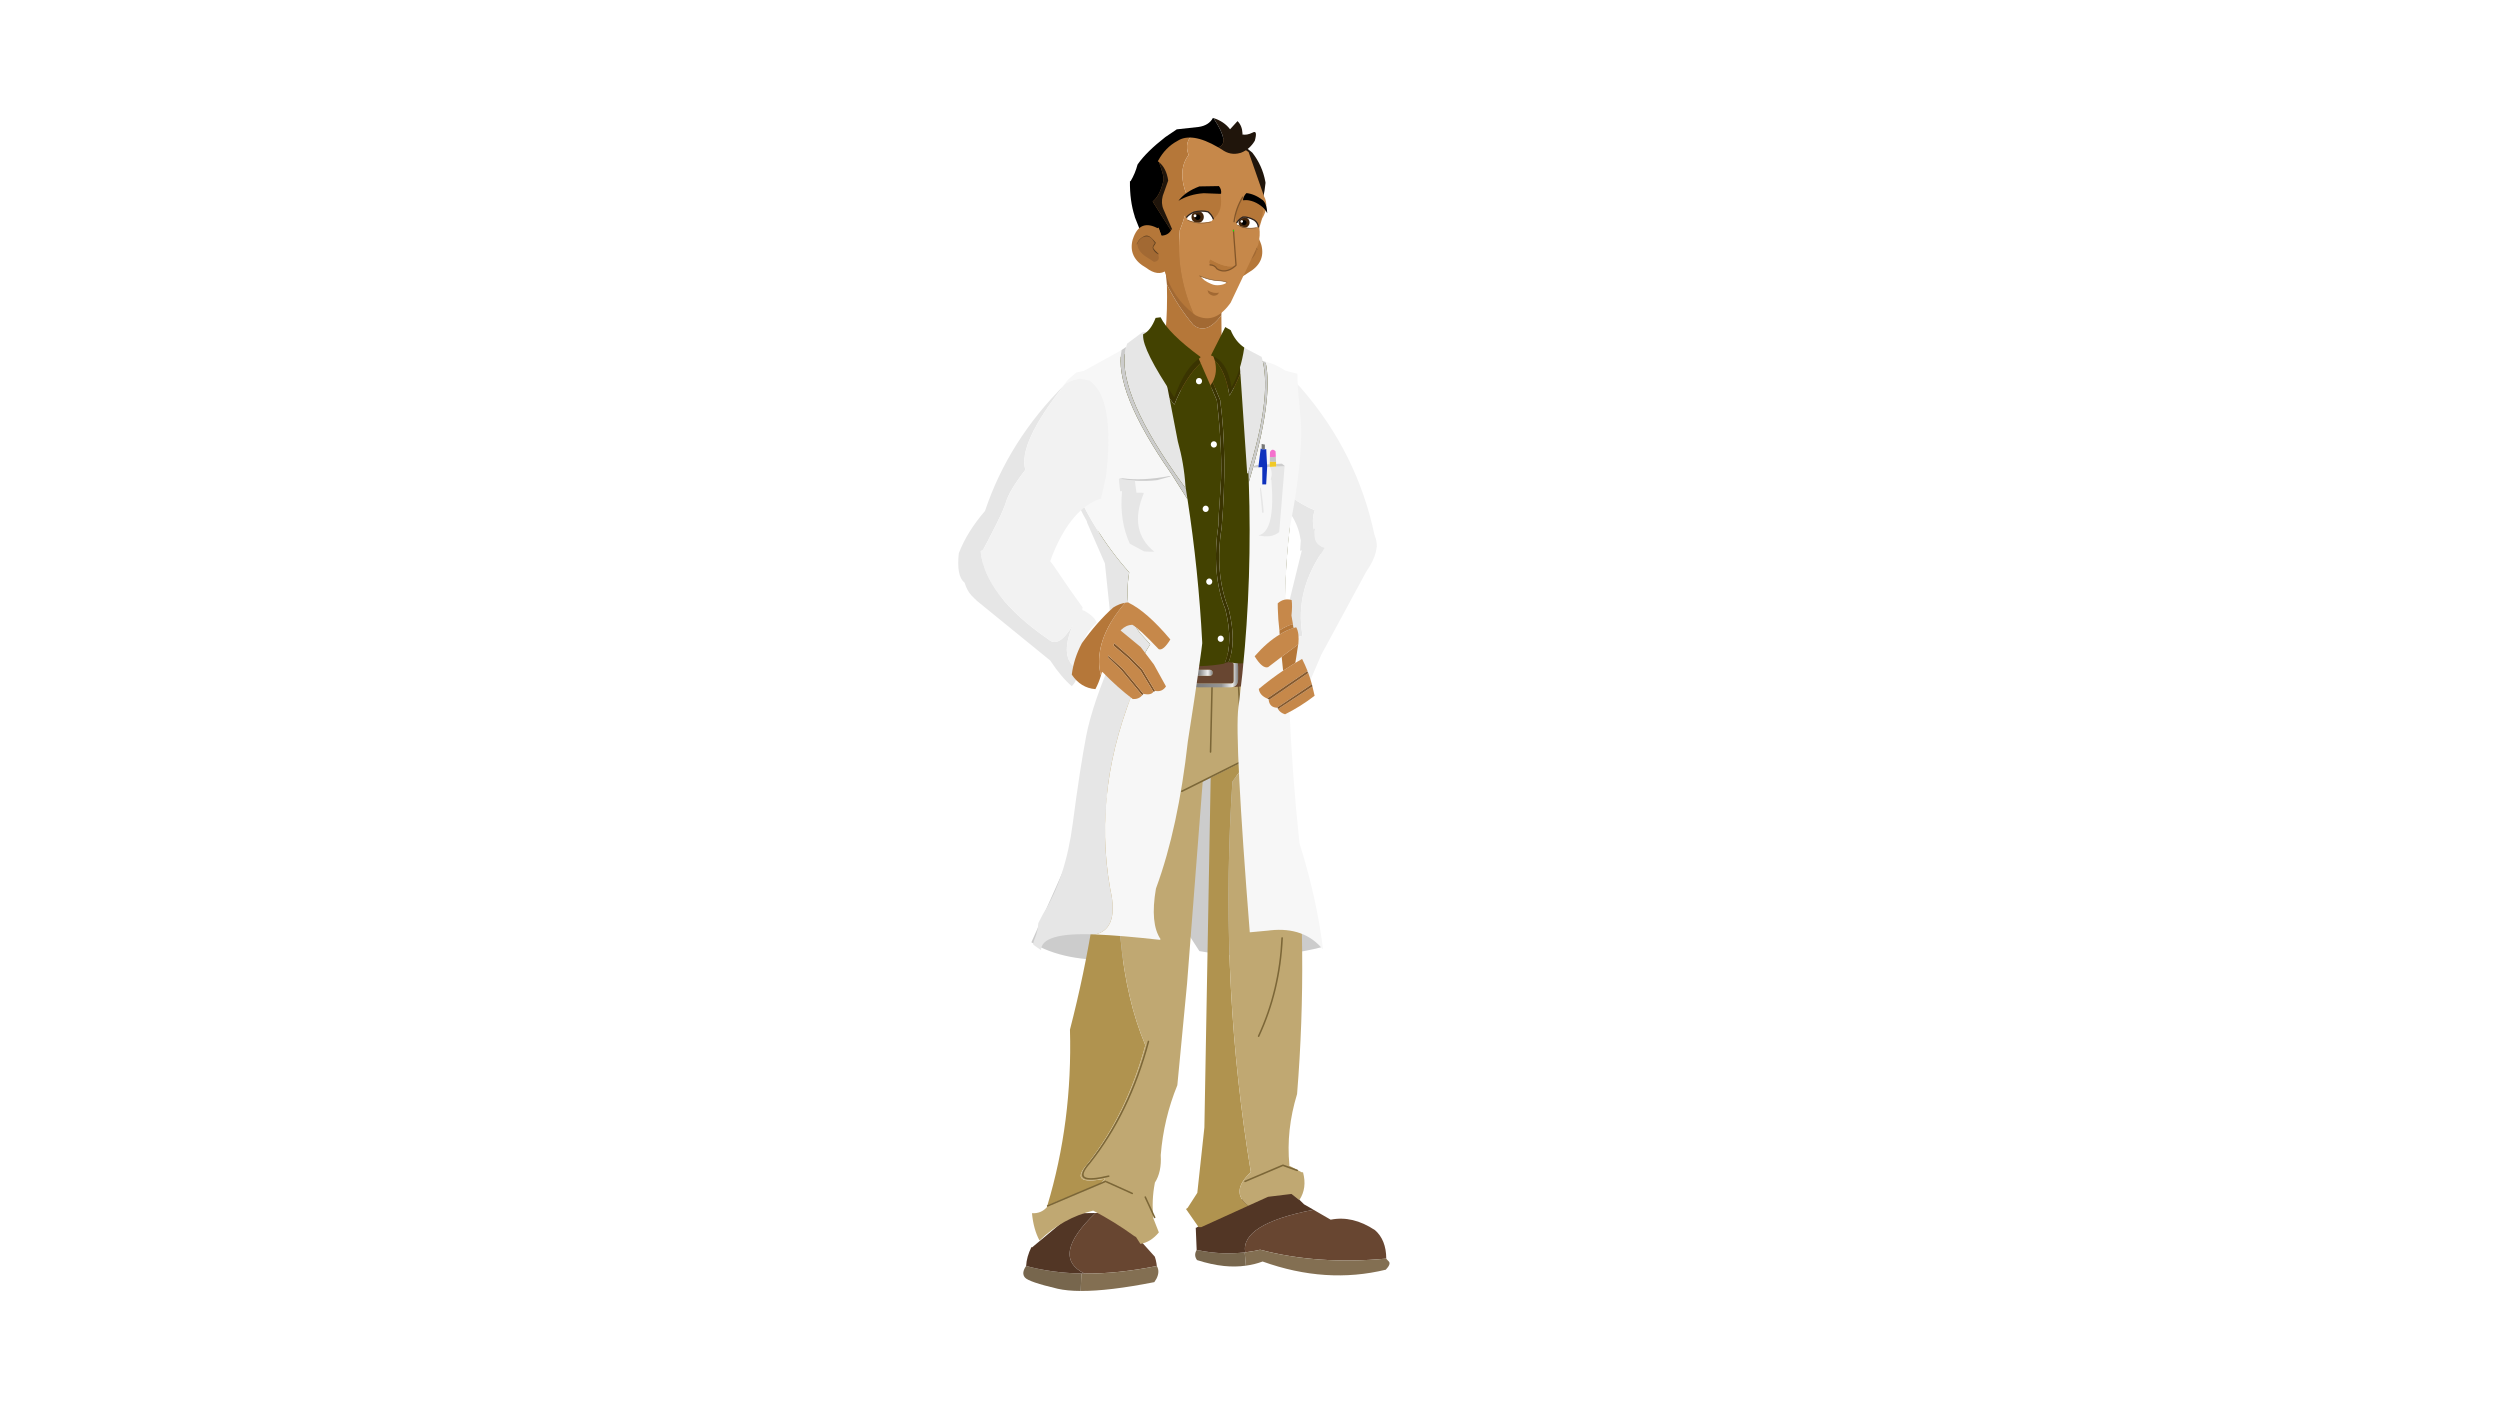 
<svg xmlns="http://www.w3.org/2000/svg" version="1.1" xmlns:xlink="http://www.w3.org/1999/xlink" preserveAspectRatio="none" x="0px" y="0px" width="1280px" height="720px" viewBox="0 0 1280 720">
<defs>
<linearGradient id="Gradient_1" gradientUnits="userSpaceOnUse" x1="122.125" y1="15.1" x2="158.975" y2="15.1" spreadMethod="pad">
<stop  offset="0.784%" stop-color="#777777"/>

<stop  offset="65.098%" stop-color="#959595"/>

<stop  offset="87.843%" stop-color="#EEEEEE"/>

<stop  offset="100%" stop-color="#808080"/>
</linearGradient>

<linearGradient id="Gradient_2" gradientUnits="userSpaceOnUse" x1="123.95" y1="14.85" x2="139.35" y2="14.85" spreadMethod="pad">
<stop  offset="0.784%" stop-color="#404040"/>

<stop  offset="76.078%" stop-color="#EEEEEE"/>

<stop  offset="100%" stop-color="#808080"/>
</linearGradient>

<filter id="Filter_1" x="-20%" y="-20%" width="140%" height="140%" color-interpolation-filters="sRGB">
<feColorMatrix in="SourceGraphic" type="matrix" values="0.85 0 0 0 0 0 0.85 0 0 0 0 0 0.85 0 0 0 0 0 1 0" result="result1"/>
</filter>

<g id="paul_upperArm_back_0_Layer0_0_FILL">
<path fill="#E6E6E6" stroke="none" d="
M 82.3 273.95
Q 93.611 284.863 101.2 275.3
L 101.45 275
Q 124.091 293.366 126.65 313.3 126.66 313.422 126.65 313.55 127.006 313.881 127.35 314.2 136.954 323.554 149.5 328 131.799 307.281 137.7 291 103.138 276.738 69.4 223.85 66.998 244.641 82.3 273.95 Z"/>

<path fill="#F2F2F2" stroke="none" d="
M 126.7 196.3
Q 126.343 195.89 125.95 195.5 114.433 182.778 101 186.25 85.649 192.995 77.65 203.3 70.759 212.246 69.4 223.85 103.138 276.738 137.7 291 131.799 307.281 149.5 328 158.371 331.119 168.7 331.8 169.207 331.819 169.7 331.8 181.929 331.759 185.4 318.65 173.928 253.934 132.6 203.3 129.729 199.766 126.7 196.3 Z"/>
</g>

<g id="paul_forearm_back_0_Layer0_0_FILL">
<path fill="#E6E6E6" stroke="none" d="
M 22.15 24.2
L 23.5 23.8 11.25 73.65
Q 3 80.75 0 89.8 8.9 92.5 15.2 102.1 13.5 92.05 23.5 89.8
L 24 89.3
Q 17.8 54.45 41.35 21.85 31.1 19.45 33.75 6.95 28.45 10.45 23 15.8
L 22.7 15.85 22.15 24.2 Z"/>

<path fill="#F2F2F2" stroke="none" d="
M 79.65 12.5
Q 79.6 12.4 79.55 12.35 58.05 -9.25 33.75 6.95 31.1 19.45 41.35 21.85 17.8 54.45 24 89.3
L 23.5 89.8
Q 13.5 92.05 15.2 102.1 23.1 114.25 28.9 126.7
L 38.5 104.3 73.1 40.35
Q 84.75 23.65 79.65 12.5 Z"/>
</g>

<g id="paul_body_0_Layer8_0_FILL">
<path fill="#CCCCCC" stroke="none" d="
M 17.7 545.3
L 35.3 529.2 44.7 543.75
Q 93.2 552.35 138.7 540.8
L 115.95 445.35
Q 113 444.3 72 407.95 31.15 371.85 -39.6 436.55
L -40.45 437.35 -84.85 536.95
Q -59.25 552.6 -16.8 550.3
L -16.75 549.9
Q 1.35 550.35 17.7 545.3 Z"/>
</g>

<g id="paul_body_0_Layer7_0_FILL">
<path fill="#684631" stroke="none" d="
M 145.95 750.85
L 132.7 743.2
Q 76.4 754.2 80 776.05 85.8 775.3 91.55 774 136.05 785.8 188.8 780.85 188.7 766.4 180.1 758.9 162.8 747.45 145.95 750.85
M 11.65 786.6
Q 11.75 786.55 11.85 786.55 11.8 785.65 11.65 784.8 11.25 782.1 10.35 779.4
L -18.85 746.9 -18.85 745.45 -35.5 745.7
Q -70.45 779.25 -43.9 792.4 -18.1 792.6 11.65 786.6 Z"/>

<path fill="#836F52" stroke="none" d="
M 80 776.05
Q 79.85 776.05 79.65 776.05
L 80.55 786.3
Q 87.3 785.4 93.45 783.1 142.3 800.65 188.45 789.4 192.6 785 190.75 783.05 188.8 781.1 188.8 780.85 136.05 785.8 91.55 774 85.8 775.3 80 776.05
M 11.85 786.55
Q 11.75 786.55 11.65 786.6 -18.1 792.6 -43.9 792.4 -45.15 792.35 -46.3 792.35
L -46.8 805.8
Q -25.2 805.95 9.95 799 10.95 797.55 11.65 796.25 14.4 790.75 11.85 786.55 Z"/>

<path fill="#77664D" stroke="none" d="
M 42.6 774.2
Q 40.15 778.3 42.9 782 53.75 785.5 63.65 786.55 72.5 787.45 80.55 786.3
L 79.65 776.05
Q 71.45 777 63.2 776.75 52.95 776.35 42.6 774.2
M -46.8 805.8
L -46.3 792.35
Q -69.1 791.9 -88.9 786.55 -92.75 792.05 -89.8 795.45 -86.95 798.85 -64.55 804.1 -57.3 805.75 -46.8 805.8 Z"/>

<path fill="#523625" stroke="none" d="
M 42.35 757.05
L 41.9 757.05 42.6 774.2
Q 52.95 776.35 63.2 776.75 71.45 777 79.65 776.05 79.85 776.05 80 776.05 76.4 754.2 132.7 743.2
L 125.4 739 115.15 728.95 115.1 728.5 79.45 733.65 42.35 757.05
M -84.3 772.2
L -84.8 771.95
Q -88.55 779.5 -88.9 786.55 -69.1 791.9 -46.3 792.35 -45.15 792.35 -43.9 792.4 -70.45 779.25 -35.5 745.7
L -52.8 745.9 -84.3 772.2 Z"/>
</g>

<g id="paul_pants_0_Layer3_0_FILL">
<path fill="#B0934F" stroke="none" d="
M 153.55 115.75
Q 153.95 107.3 154.55 98.85
L 167.55 80.8 137.8 95.7 132.95 365.5 127.5 415.9 120.05 427.45 118.75 428.35 128.5 442.35 130.5 442.35 166.8 425.85
Q 152.4 415.25 168.75 400
L 168.75 399.7
Q 145.7 260.1 153.55 115.75
M 86.4 10.1
L 87.6 2.85
Q 78.8 3.6 69.35 4.7 66.1 16.7 63.85 28.8 63.1 32.8 62.45 36.8 57.8 65.2 58.5 94.05 58.5 94.25 58.5 94.4 58 105.1 57.35 115.75 51.3 204.95 29.3 290.05 31.3 361.05 11.85 425.75
L 52.35 409.15 56.55 404.95
Q 27.75 410.6 42.7 393.8 72.85 355.7 87.45 302.1 58.1 232.6 69.85 115.75 71.35 100.55 73.6 84.5 73.5 84.1 73.45 83.65 68.95 59.55 75.15 36.8 76.25 32.8 77.7 28.8 80.95 19.6 86.1 10.65 86.2 10.45 86.4 10.1 Z"/>

<path fill="#C0A872" stroke="none" d="
M 194.45 36.8
Q 193.85 32.8 193.15 28.8 191.5 18.55 189.65 8.35 169.4 -4.9 87.6 2.85
L 86.4 10.1
Q 86.2 10.45 86.1 10.65 80.95 19.6 77.7 28.8 76.25 32.8 75.15 36.8 68.95 59.55 73.45 83.65 73.5 84.1 73.6 84.5 71.35 100.55 69.85 115.75 58.1 232.6 87.45 302.1 72.85 355.7 42.7 393.8 27.75 410.6 56.55 404.95
L 52.35 409.15 11.85 425.75
Q 11.7 426.35 11.5 426.95 7.05 432 0 431.6 1.2 444.1 5.8 452.6
L 6.2 452.35
Q 23.8 435.35 47.2 429.6 63.6 438.15 78.7 449.1
L 80.25 450 83.65 455.3
Q 83.7 455.2 83.85 455.2 91.6 453.9 97.85 446.4
L 93.55 435.45
Q 92.2 421.45 94.7 408.55
L 94.75 408.1
Q 100.1 399.75 99.3 386.8 101.55 358.7 112.1 332.9
L 119.6 254.5 131.65 98.9 131.65 98.75 133.8 97.7
Q 135.25 96.9 136.8 96.2 137.05 96 137.3 95.95
L 137.8 95.7 167.55 80.8 154.55 98.85
Q 153.95 107.3 153.55 115.75 145.7 260.1 168.75 399.7
L 168.75 400
Q 152.4 415.25 166.8 425.85
L 182.05 418.95 200.1 416.75 206.15 421.5
Q 212.3 412.25 209 400
L 208.15 400.1 198.3 394.9 198.5 394.45
Q 195.9 367.65 204.4 339.8 204.4 339.55 204.45 339.4 213.25 230.75 202.5 122.2
L 202.45 121.4
Q 202.35 118.6 202.2 115.75 200.25 76.3 194.45 36.8 Z"/>
</g>

<g id="paul_pants_0_Layer2_0_FILL">
<path fill="#7B6637" stroke="none" d="
M 77.95 416.15
Q 77.8 415.9 77.55 415.8
L 57.85 406.9
Q 57.6 406.8 57.4 406.9
L 57.35 406.9
Q 57.3 406.85 57.3 406.8 57.25 406.55 57 406.5 56.75 406.35 56.5 406.5
L 11.85 425.4
Q 11.6 425.45 11.55 425.7 11.4 425.95 11.55 426.2 11.6 426.45 11.85 426.55 12.1 426.65 12.35 426.5
L 57 407.6
Q 57 407.65 57.05 407.7 57.1 407.9 57.35 408
L 77.1 416.9
Q 77.3 417 77.55 416.95 77.75 416.85 77.85 416.6 78 416.35 77.95 416.15
M 86.8 418.95
Q 86.7 419.15 86.8 419.4
L 94.05 435.1
Q 94.2 435.35 94.4 435.45 94.6 435.5 94.85 435.4 95.1 435.25 95.2 435.1 95.25 434.85 95.15 434.6
L 87.9 418.9
Q 87.8 418.65 87.6 418.6 87.35 418.45 87.1 418.6 86.9 418.7 86.8 418.95
M 193.8 394.05
Q 193.55 393.95 193.3 394.05
L 164.05 406.5
Q 163.8 406.55 163.75 406.8 163.6 407.05 163.75 407.3 163.8 407.5 164.05 407.65 164.3 407.7 164.55 407.6
L 193.55 395.3 204.4 399.2
Q 204.55 399.25 204.8 399.1 205.05 399 205.2 398.8 205.25 398.55 205.1 398.35 205 398.1 204.8 398.05
L 193.8 394.05
M 193.35 219
Q 193.2 218.75 192.95 218.75 192.65 218.75 192.5 218.95 192.3 219.05 192.3 219.35 190.45 259.95 174.2 294.9 174.1 295.1 174.2 295.35 174.25 295.55 174.5 295.65 174.75 295.8 175 295.75 175.2 295.6 175.3 295.35 191.65 260.2 193.5 219.4 193.5 219.1 193.35 219
M 45 393.1
L 45 393.05
Q 75.75 354.2 90.4 299.3 90.45 299.1 90.35 298.85 90.15 298.6 90 298.6 89.75 298.45 89.5 298.65 89.25 298.75 89.25 299 74.65 353.6 44.1 392.3
L 44.05 392.3
Q 40.1 396.8 39.05 399.75 37.75 403.1 40 404.6 43.8 407.35 59.35 403.6 59.55 403.55 59.75 403.3 59.85 403.1 59.8 402.9 59.75 402.65 59.5 402.55 59.25 402.35 59.05 402.45 44.3 406 40.75 403.6 39.3 402.55 40.15 400.15 41.15 397.35 45 393.1
M 138.9 23.45
Q 138.65 23.45 138.5 23.65 138.3 23.85 138.3 24.1
L 137.1 76
Q 137.1 76.25 137.25 76.4 137.45 76.6 137.7 76.6 137.95 76.6 138.1 76.4 138.3 76.25 138.3 76
L 139.5 24.1
Q 139.5 23.85 139.35 23.65 139.15 23.45 138.9 23.45
M 174.55 76.3
Q 174.3 76.15 174.15 76.3
L 115.3 105.7
Q 115.05 105.8 115 106.05 114.85 106.3 115 106.55 115.1 106.7 115.35 106.85 115.6 106.9 115.85 106.8
L 174.7 77.4
Q 174.85 77.25 175 77 175.05 76.8 174.95 76.6 174.8 76.35 174.55 76.3
M 162.35 79.8
Q 162.6 79.8 162.75 79.65 162.9 79.45 162.9 79.2
L 159.65 20.85
Q 159.65 20.55 159.5 20.4 159.3 20.25 159.05 20.25 158.75 20.25 158.6 20.5 158.45 20.6 158.45 20.9
L 161.65 79.25
Q 161.65 79.5 161.9 79.7 162.05 79.8 162.35 79.8 Z"/>
</g>

<g id="paul_pants_0_Layer1_0_FILL">
<path fill="#523625" stroke="none" d="
M 84.75 14.65
L 104.2 3.6 71.35 3.1 68.45 18.9
Q 76.25 20.25 83.85 21.45
L 84.75 14.65 Z"/>

<path fill="#684631" stroke="none" d="
M 122.1 10.35
Q 122.1 4.1 128.35 4.1
L 128.35 4 104.2 3.6 84.75 14.65 83.85 21.45
Q 105.65 24.75 125.55 25.75 122.1 24.55 122.1 19.9
L 122.1 10.35
M 153.55 23.2
Q 155.6 23.2 155.6 21.15
L 155.6 8.65
Q 155.6 6.55 153.55 6.55
L 128.15 6.55
Q 126.05 6.55 126.05 8.65
L 126.05 12.6 137.3 12.6
Q 138.15 12.6 138.75 13.25 139.4 13.85 139.4 14.65
L 139.4 15.1
Q 139.4 15.95 138.75 16.55 138.15 17.2 137.3 17.2
L 126.05 17.2 126.05 21.15
Q 126.05 23.2 128.15 23.2
L 153.55 23.2
M 195.4 21
L 191.6 4.95 154.95 4.35
Q 158.95 5.35 158.95 10.35
L 158.95 19.9
Q 158.95 24.85 154.95 25.85 176.35 25 195.4 21 Z"/>

<path fill="url(#Gradient_1)" stroke="none" d="
M 154.95 4.35
Q 153.9 4.1 152.65 4.1
L 128.35 4.1
Q 122.1 4.1 122.1 10.35
L 122.1 19.9
Q 122.1 24.55 125.55 25.75 126.75 26.1 128.35 26.1
L 139.6 26.1
Q 142.15 26.1 144.8 26.1
L 152.65 26.1
Q 153.9 26.1 154.95 25.85 158.95 24.85 158.95 19.9
L 158.95 10.35
Q 158.95 5.35 154.95 4.35
M 155.6 21.15
Q 155.6 23.2 153.55 23.2
L 128.15 23.2
Q 126.05 23.2 126.05 21.15
L 126.05 17.2
Q 125.25 17.2 124.6 16.55 124 15.95 124 15.1
L 124 14.65
Q 124 13.85 124.6 13.25 125.25 12.6 126.05 12.6
L 126.05 8.65
Q 126.05 6.55 128.15 6.55
L 153.55 6.55
Q 155.6 6.55 155.6 8.65
L 155.6 21.15 Z"/>

<path fill="url(#Gradient_2)" stroke="none" d="
M 124.6 16.55
Q 125.25 17.2 126.05 17.2
L 137.3 17.2
Q 138.15 17.2 138.75 16.55 139.4 15.95 139.4 15.1
L 139.4 14.65
Q 139.4 13.85 138.75 13.25 138.15 12.6 137.3 12.6
L 126.05 12.6
Q 125.25 12.6 124.6 13.25 124 13.85 124 14.65
L 124 15.1
Q 124 15.95 124.6 16.55 Z"/>
</g>

<g id="paul_pants_0_Layer0_0_FILL">
<path fill="#C0A872" stroke="none" d="
M 84.15 31.85
Q 79.2 16.4 83.95 0.1
L 77.9 1.55
Q 73.15 15 76.75 27.5
L 84.15 31.85
M 117.4 0.1
L 111.3 1.55
Q 106.55 15 110.15 27.5
L 117.6 31.85
Q 112.65 16.4 117.4 0.1
M 174.15 26.65
L 180.1 27.9 180.1 27.85
Q 184.55 14.95 182.2 4.35
L 175.25 4.5
Q 179.75 14.85 174.15 26.65 Z"/>
</g>

<g id="paul_body_0_Layer5_0_FILL">
<path fill="#B57739" stroke="none" d="
M 18.65 65.4
L 0 75.1 11.45 112.35 75.7 108.7 76.2 81.25 61.85 74.65 61.65 53.5
Q 49.9 69.15 39.9 60.75 28.2 46.8 19.65 29.75 20.15 49.6 18.65 65.4 Z"/>

<path fill="#A26933" stroke="none" d="
M 17.4 11.9
Q 19.2 23.05 19.65 29.75 28.2 46.8 39.9 60.75 49.9 69.15 61.65 53.5
L 62.75 18.4
Q 33.25 -14.8 17.4 11.9 Z"/>
</g>

<g id="paul_body_0_Layer4_0_FILL">
<path fill="#434201" stroke="none" d="
M 58.15 119.05
L 53.2 107.55 45.65 90.25
Q 33.45 101.95 25.35 122.4 7.75 100.7 1.4 73.15
L -41.95 103.45
Q -66.65 144.6 -22.75 245.55 -14.85 282.2 -14.6 312.9 27.75 328.85 64 322.05 64.15 321.7 64.3 321.45 70.95 306.25 64.9 280.9 64.8 280.45 64.7 280.05 64.55 279.65 64.35 279.25 53.836 252.222 59.45 214.45 59.425 214.281 59.4 214.05 59.194 212.414 61.05 186.35 62.902 160.292 58.15 119.05
M 107.3 96.85
L 81.35 82.35
Q 76.65 101 67.9 115.5 64.75 95.95 56.55 88.3 58.95 97.5 54.95 104.9
L 60.75 119.05
Q 66.5 162.35 61.85 217.3 56.35 252 67 279.25 67.15 279.65 67.3 280.05 67.4 280.45 67.5 280.9 73.45 305.8 67.2 320.9 84.55 324.35 98.9 316.1
L 110.95 307.45
Q 109.25 261.35 114.3 217.3 118.05 137.05 112.8 117.35 107.5 97.7 107.3 96.85 Z"/>

<path fill="#3A3401" stroke="none" d="
M 54.95 104.9
Q 54.15 106.25 53.2 107.55
L 58.15 119.05
Q 62.902 160.292 61.05 186.35 59.194 212.414 59.4 214.05 59.425 214.281 59.45 214.45 53.836 252.222 64.35 279.25 64.55 279.65 64.7 280.05 64.8 280.45 64.9 280.9 70.95 306.25 64.3 321.45
L 67.2 320.9
Q 73.45 305.8 67.5 280.9 67.4 280.45 67.3 280.05 67.15 279.65 67 279.25 56.35 252 61.85 217.3 66.5 162.35 60.75 119.05
L 54.95 104.9
M 75.45 79.05
L 55.1 83.9
Q 55.95 86.15 56.55 88.3 64.75 95.95 67.9 115.5 76.65 101 81.35 82.35
L 75.45 79.05
M 9.1 67.55
L 1.4 73.15
Q 7.75 100.7 25.35 122.4 33.45 101.95 45.65 90.25
L 43.6 85.55 9.1 67.55 Z"/>
</g>

<g id="paul_body_0_Layer3_0_FILL">
<path fill="#FFFFFF" stroke="none" d="
M 61.15 300.45
Q 60.15 300.45 59.45 301.15 58.8 301.85 58.8 302.9 58.8 303.9 59.45 304.6 60.15 305.3 61.15 305.3 62.1 305.3 62.8 304.6 63.5 303.9 63.5 302.9 63.5 301.85 62.8 301.15 62.1 300.45 61.15 300.45
M 52.3 256.4
Q 51.3 256.4 50.65 257.15 49.95 257.85 49.95 258.85 49.95 259.9 50.65 260.6 51.3 261.3 52.3 261.3 53.3 261.3 53.95 260.6 54.65 259.9 54.65 258.85 54.65 257.85 53.95 257.15 53.3 256.4 52.3 256.4
M 51.25 201
Q 50.55 200.25 49.55 200.25 48.55 200.25 47.9 201 47.2 201.7 47.2 202.7 47.2 203.75 47.9 204.45 48.55 205.15 49.55 205.15 50.55 205.15 51.25 204.45 51.9 203.75 51.9 202.7 51.9 201.7 51.25 201
M 55.85 155.5
Q 56.85 155.5 57.55 154.8 58.2 154.1 58.2 153.05 58.2 152.05 57.55 151.3 56.85 150.6 55.85 150.6 54.9 150.6 54.2 151.3 53.5 152.05 53.5 153.05 53.5 154.1 54.2 154.8 54.9 155.5 55.85 155.5
M 42.7 102.5
Q 42.05 103.2 42.05 104.25 42.05 105.3 42.7 106 43.4 106.7 44.4 106.7 45.4 106.7 46.05 106 46.75 105.3 46.75 104.25 46.75 103.2 46.05 102.5 45.4 101.8 44.4 101.8 43.4 101.8 42.7 102.5 Z"/>
</g>

<g id="paul_body_0_Layer2_0_FILL">
<path fill="#E6E6E6" stroke="none" d="
M -42.15 212.15
L -41.8 213.55 -28.15 244.8 -20.9 314.4
Q -37.818 352.889 -42.65 378.2 -47.473 403.507 -52.95 445.35 -58.386 487.2 -75.85 515.1
L -79.5 522.15
Q -79.813 528.138 -82.15 533.8 -83.882 538.018 -83.2 538.95
L -77.4 543.05
Q -77.288 529.125 -35.65 530.9 -19.797 527.348 -22.55 504.25 -22.648 503.146 -22.85 501.95 -23.518 498.589 -24.15 495.2 -37.953 417.002 -3.3 336.2 -2.848 335.201 -2.4 334.15
L -1.5 332.15
Q -4.464 324.389 6.8 307.15
L -0.5 299.2
Q -14.431 282.234 -9.4 251.7 -37.649 220.127 -56 176.2 -51.973 195.22 -42.15 212.15
M 11.65 65.5
L 11.1 65.6 0.85 66.5 -10.95 75.25
Q -11.403 76.552 -11.8 77.9 -20.27 109.107 25.65 175.05 25.786 175.251 25.9 175.45 26.041 175.609 26.15 175.8 28.362 178.937 30.65 182.15 31.907 183.864 33.15 185.6 33.191 185.622 33.2 185.65 33.739 186.371 34.25 187.1 34.237 186.863 34.2 186.6 34.127 186.194 34.05 185.75 34.025 185.619 34 185.45 33.99 185.381 33.95 185.25 33.965 185.194 33.95 185.1 32.884 167.908 28.05 150.6
L 11.65 65.5
M 93.6 89
L 92.7 85.55 74.8 76.15 81.55 175.35 82.5 175.25 82.75 173.6
Q 100.201 117.452 93.6 89 Z"/>

<path fill="#F7F7F7" stroke="none" d="
M 22.95 175.45
Q 22.8 175.25 22.65 175.05 -21.561 111.527 -15.3 80.3
L -44.4 96.35 -50.25 97.6 -56.65 103.15
Q -62.085 109.731 -60.7 111.15 -59.308 112.572 -59.15 137.4 -58.942 162.232 -56 176.2 -37.649 220.127 -9.4 251.7 -14.431 282.234 -0.5 299.2
L 6.8 307.15
Q -4.464 324.389 -1.5 332.15
L -2.4 334.15
Q -2.848 335.201 -3.3 336.2 -37.953 417.002 -24.15 495.2 -23.518 498.589 -22.85 501.95 -22.648 503.146 -22.55 504.25 -19.797 527.348 -35.65 530.9 -14.903 531.775 14.1 535.05
L 14.8 534.6
Q 6.542 522.492 11.2 495.55 11.361 495.14 11.5 494.7 28.389 448.607 35.8 382.05 38.449 365.463 40.6 350.95 42.294 339.835 43.7 329.95 46.927 307.221 46.9 306.35 46.893 305.731 46.85 305.1 43.983 250.257 35.55 195.4 23.048 175.597 22.95 175.45
M 110.3 95.75
Q 102.388 90.634 95.7 89.35 102.103 117.699 82.8 182.2 84.052 219.088 82.9 255.05
L 82.9 255.05
Q 82.31 273.796 81.05 292.25 80.518 300.562 79.8 308.8 79.798 309.125 79.75 309.45 78.062 329.837 75.55 349.9
L 75.05 353.7
Q 75.062 353.797 75.05 353.85
L 75 354.05
Q 74.924 354.795 74.8 355.55
L 74.75 356.1
Q 71.744 379.972 83.55 529.25
L 97.55 527.95
Q 98.605 527.815 99.6 527.7 125.373 525.057 139.6 542.05
L 140 542
Q 135.2 503.016 121.9 460.65 116.257 408.211 114 354.45 112.738 324.728 112.5 294.6 112.527 294.325 112.5 294.05 110.517 278.229 111.35 256.1 111.987 240.224 114.05 221.1 114.175 220.215 114.25 219.3
L 114.45 217.55
Q 117.966 199.117 120.05 183.7 120.296 182.071 120.5 180.45 124.43 149.968 122.65 131.85 119.952 103.88 120.3 98.6
L 110.85 96.1
Q 110.601 95.92 110.3 95.75 Z"/>

<path fill="#CCCCCC" stroke="none" d="
M 33.15 185.6
Q 31.907 183.864 30.65 182.15 28.362 178.937 26.15 175.8 26.041 175.609 25.9 175.45 25.786 175.251 25.65 175.05 -20.27 109.107 -11.8 77.9
L -15.3 80.3
Q -21.561 111.527 22.65 175.05 22.8 175.25 22.95 175.45 23.048 175.597 35.55 195.4 34.942 191.247 34.25 187.1 33.739 186.371 33.2 185.65 33.191 185.622 33.15 185.6
M 95.7 89.35
Q 94.654 89.134 93.6 89 100.201 117.452 82.75 173.6
L 82.5 175.25 82.55 175.5 82.55 175.6
Q 82.552 175.655 82.55 175.7 82.613 177.194 82.65 178.65 82.741 180.454 82.8 182.2 102.103 117.699 95.7 89.35 Z"/>
</g>

<g id="paul_body_0_Layer1_0_FILL">
<path fill="#E6E6E6" stroke="none" d="
M 93.3 195.3
Q 92.4 187.9 92 186.25 91.45 186.6 91.45 187.5 91.4 188 91.5 188.6 91.5 188.75 92.25 196.15 93 203.6 93 205.65
L 93.65 205.75
Q 94.25 205.75 94.1 205.65 94.15 205.55 94.25 205.55
L 94.25 205.15
Q 94.25 203.05 93.3 195.3
M 110.4 169.9
L 103.9 170.15 99.2 170.35 99.2 170.65
Q 101.387 174.514 99.7 180.3
L 100.2 180.4
Q 103.535 220.35 90.25 223.15 100.115 225.604 106.25 220.65
L 110.4 169.9
M 1.65 191.15
L 1.65 190.35
Q -1.084 190.388 -3.85 190.25
L -5.05 181 -4.7 180.95
Q -4.854 180.938 -5.05 180.9 -11.03 180.5 -17.4 179.6
L -16.45 189.15 -14.95 189.05 -15 189.7
Q -16.981 212.133 -8.95 229.6
L 1.95 235.5
Q 6.213 236.007 9.9 235.75 -10.021 219.605 1.65 191.15 Z"/>

<path fill="#CCCCCC" stroke="none" d="
M 98.95 168.35
L 96.85 168.45 96.95 170.4 98.95 170.35 98.95 168.35
M 90.2 170.7
L 90.4 168.8 88.95 168.9 85 170.35 85.2 170.9 90.2 170.7
M 103.85 168.1
L 103.9 170.15 110.4 169.9 110.4 169.55 108.35 167.9 103.85 168.1
M 12.1 180.6
L 22.65 177.7 21.6 177.4
Q 0.867 181.329 -14.35 179.15
L -17.4 179.6
Q -11.03 180.5 -5.05 180.9 -4.854 180.938 -4.7 180.95
L -5.05 181
Q 4.014 181.503 12.1 180.6 Z"/>

<path fill="#777777" stroke="none" d="
M 92.7 156.75
L 95.2 156.85 95.2 153.15 95.15 153.15 92.7 152.7 92.7 156.75 Z"/>

<path fill="#0F32BD" stroke="none" d="
M 96.25 156.65
L 95.2 156.85 92.7 156.75 92.2 156.15 91.95 156.4 90.4 168.8 90.2 170.7 93.2 170.55 93.2 183.9 96.2 183.85 96.95 170.4 96.85 168.45 96.25 156.65 Z"/>

<path fill="#C4C4C4" stroke="none" d="
M 103.8 166.55
L 103.65 162.65 99.05 162.9 99 166.4 103.8 166.55 Z"/>

<path fill="#F471CD" stroke="none" d="
M 103.65 162.65
L 103.45 158.4
Q 100.849 155.636 99.15 158.9
L 99.05 162.9 103.65 162.65 Z"/>

<path fill="#F1C927" stroke="none" d="
M 103.85 168.1
L 103.8 166.55 99 166.4 98.95 168.35 98.95 170.35 99.2 170.35 103.9 170.15 103.85 168.1 Z"/>
</g>

<g id="paul_body_0_Layer0_0_FILL">
<path fill="#434201" stroke="none" d="
M 68.85 64.95
L 64.65 62.55 53.6 84.45
Q 66.2 88.35 69.5 108.9 76.7 96.45 79.3 78.35 72.35 73.6 68.85 64.95
M 14.8 55
L 10.95 55.5
Q 7.15 65.4 1.35 68.1 1.3 68.4 1.3 68.8 0.75 80.15 25.2 116.5
L 25.6 116.2
Q 33.7 93.45 45.5 86.1
L 45.5 85.55
Q 20.7 67.3 14.8 55 Z"/>
</g>

<g id="paul_hand_back1_0_Layer1_0_FILL">
<path fill="#E4BCA5" stroke="none" d="
M 41.35 56.7
Q 41.05 56 40.8 55.3
L 40.75 55.25 40.45 55.45 41.35 56.7 Z"/>

<path fill="#FFDDCA" stroke="none" d="
M 40.8 55.3
L 40.8 55.25 40.75 55.25 40.8 55.3 Z"/>

<path fill="#C6884A" stroke="none" d="
M 18.05 84.55
Q 19.6 87.4 23.45 88.6 35.35 82.7 46.25 74.3 45.35 70.6 44.55 67.1
L 18.05 84.55
M 17.15 83.55
L 17.45 83.35 44.15 65.4
Q 42.85 60.85 41.35 56.7
L 11.05 77.5 10.85 77.7
Q 11.6 83.2 17.15 83.55
M 36.6 45.9
Q 34.05 47.3 31.4 48.95 26.85 51.75 21.95 54.95 12.6 61.25 3.2 69.05 3.85 73.95 9.7 76.45
L 40.45 55.45 40.75 55.25 40.8 55.25
Q 38.9 50.4 36.6 45.9
M 32.05 21.5
Q 31.1 21.75 30.1 22.05 24.8 23.6 19.3 27.1 9.6 32.85 0 43.85 6.05 53.7 10.4 52.25
L 20.85 44.25 33.6 34.75 33.7 34.7
Q 34.55 25.75 32.05 21.5
M 28.4 12.45
Q 29.2 5.2 28.55 0.5 22.6 -1.25 17.8 3.05 17.8 4.95 17.85 6.9 18.05 15.15 19.1 24 25.05 20.05 29.55 19.15
L 28.4 12.45 Z"/>

<path fill="#85582B" stroke="none" d="
M 10.75 76.95
L 11.05 77.5 41.35 56.7 40.45 55.45 9.7 76.45
Q 10.2 76.65 10.75 76.95
M 17.65 83.55
Q 17.85 84.05 18.05 84.55
L 44.55 67.1
Q 44.35 66.2 44.15 65.4
L 17.45 83.35 17.65 83.55 Z"/>

<path fill="#B57739" stroke="none" d="
M 31.4 48.95
L 33.6 34.75 20.85 44.25 21.95 54.95
Q 26.85 51.75 31.4 48.95
M 29.75 21.05
L 29.55 19.15
Q 25.05 20.05 19.1 24
L 19.3 27.1
Q 24.8 23.6 30.1 22.05
L 29.75 21.05 Z"/>
</g>

<g id="paul_upperArm_front_0_Layer0_0_FILL">
<path fill="#E6E6E6" stroke="none" d="
M 36.65 98.8
Q 39.2 89.7 51.75 73.45 45.9 53.2 81.85 8 38.8 50.95 20.65 105.15 6.8 121.2 0.45 137.75 -1.5 155.45 4.9 160.45 8.6 172.6 17.85 174.45 5.9 158.8 15.9 143.2 15.1 143.65 14.3 144.2 34.05 107.85 36.65 98.8 Z"/>

<path fill="#F2F2F2" stroke="none" d="
M 93.35 3.2
Q 84.7 5.2 81.85 8 45.9 53.2 51.75 73.45 39.2 89.7 36.65 98.8 34.05 107.85 14.3 144.2 15.1 143.65 15.9 143.2 5.9 158.8 17.85 174.45 34.6 177.8 69.7 147.05 71.3 142.5 73 138.35 87.6 102.7 110.1 95.55
L 113.9 78.8
Q 121.037 18.261 101.05 4.5
L 93.35 3.2 Z"/>
</g>

<g id="paul_forearm_front_0_Layer0_0_FILL">
<path fill="#E6E6E6" stroke="none" d="
M 0 29.5
Q 0.05 29.9 0.1 30.3 2.05 42.6 12.35 50.3
L 66.4 94.3
Q 74.9 107.2 83 114.05 87.55 109.75 87.85 101.3 72.75 92.8 83.95 66.7 72.9 85.2 65.05 78 16.75 44.9 12.55 9.9 2.25 16.85 0 29.5 Z"/>

<path fill="#F2F2F2" stroke="none" d="
M 92.5 55.85
Q 90.5 55.9 91.35 53.3 82.15 40.75 69.85 22.4 65.5 15.6 51.45 2.25 41.4 -3 25.85 4.15 25.35 4.3 24.9 4.4 17.7 6.45 12.55 9.9 16.75 44.9 65.05 78 72.9 85.2 83.95 66.7 72.75 92.8 87.85 101.3 88.7 76.45 102.2 65.1 100.6 60.3 92.5 55.85 Z"/>
</g>

<g id="paul_handFront1_0_Layer1_0_FILL">
<path fill="#FECAAB" stroke="none" d="
M 54.1 71.4
L 54.15 71.5 54.3 71.65 54.3 71.6 54.1 71.4 Z"/>

<path fill="#B57739" stroke="none" d="
M 36.9 1.4
Q 34.45 2.35 31.9 3.95 19.45 15.1 7.8 31.4 1.55 43.2 0 55.65 6.9 65.95 18.2 66.85 20.65 62.4 22.5 56.35 21.05 50.95 21.05 45.7 21.05 23.65 41.2 0.25 39.05 0.6 36.9 1.4 Z"/>

<path fill="#815529" stroke="none" d="
M 32.65 31.4
L 32.25 33.3 43.7 43.1 53.2 52.85 62.95 68.85
Q 63.9 68.7 64.25 68.25
L 54.4 51.75 44.95 42.15 32.65 31.4
M 28.05 40.9
L 28.05 42.5 38.1 52.05 54.1 71.4 54.3 71.6
Q 54.95 70.7 55.05 70.8
L 55.3 70.55 39.4 51.25 28.05 40.9 Z"/>

<path fill="#C6884A" stroke="none" d="
M 43.35 0
Q 42.25 0 41.2 0.25 21.05 23.65 21.05 45.7 21.05 50.95 22.5 56.35 22.85 55.2 23.2 54
L 23.65 53.6
Q 35 65.35 47.05 74.5 51.55 74.75 54.3 71.65
L 54.15 71.5 54.1 71.4 38.1 52.05 28.05 42.5 28.05 40.9 39.4 51.25 55.3 70.55
Q 61.3 71.65 62.95 68.85
L 53.2 52.85 43.7 43.1 32.25 33.3 32.65 31.4 44.95 42.15 54.4 51.75 64.25 68.25 64.25 68.2
Q 69.65 69.3 72.65 64.75
L 63.35 47.9 53.15 34.4 37.65 21.65 38 21.2
Q 41.8 17.45 46.65 17.2 51.6 19.75 66.85 35.85
L 67.15 36.1
Q 70.65 37.3 76 28.55 57.55 6.65 43.35 0 Z"/>
</g>

<g id="paul_head_0_Layer9_0_FILL">
<path fill="#20150B" stroke="none" d="
M 89.45 15.2
L 82.4 9.5 81.65 9.25 73.55 20.75 73.9 21 74.4 47.75 74.9 48 94.75 60.25
Q 98.424 51.002 99.65 38.5 99.597 38.034 99.5 37.55 97.221 25.183 89.45 15.2 Z"/>
</g>

<g id="paul_ear_0_Layer1_0_FILL">
<path fill="#B57739" stroke="none" d="
M 26.9 34.8
Q 28.75 21.7 20.95 2.85 20.9 2.8 20.8 2.8 6.1 -5.55 0.85 10.9 0.8 11 0.75 11.1 -2.9 25 11.15 32.85 20.25 39.8 26.9 34.8 Z"/>
</g>

<g id="paul_ear_0_Layer0_0_FILL">
<path fill="#A26933" stroke="none" d="
M 15.85 10.9
Q 14 8.7 11.65 8.7 6.953 8.7 4.3 14.2 4.591 19.994 10.8 24.15
L 17.2 28.3
Q 22.414 27.669 20.3 22.3 18.671 21.628 17.4 20.05 16.1 18.35 16.1 17.15 16.1 16.7 16.7 15.5 17.35 14.2 17.85 13.8 16.8 12.1 15.85 10.9 Z"/>

<path fill="#604020" stroke="none" d="
M 20.3 22.3
Q 20.515 22.42 20.75 22.5
L 20.85 22.25
Q 19.05 20.5 18.15 19.6 16.65 18 16.65 17.2 16.65 16.6 17.5 15.55 18.4 14.4 18.6 13.5 16.75 11.25 15.25 9.85 12.45 7.2 9.95 8.3 7.05 9.7 5.6 11.5 4.95 12.3 3.75 14.7
L 4.1 14.7
Q 4.21 14.452 4.3 14.2 6.953 8.7 11.65 8.7 14 8.7 15.85 10.9 16.8 12.1 17.85 13.8 17.35 14.2 16.7 15.5 16.1 16.7 16.1 17.15 16.1 18.35 17.4 20.05 18.671 21.628 20.3 22.3 Z"/>
</g>

<g id="paul_head_0_Layer7_0_FILL">
<path fill="#B57739" stroke="none" d="
M 20.7 8.55
Q 13.8 15.9 4.7 27.25 -4.45 38.6 4.15 70.8
L 22 106.9
Q 28.196 127.122 44.2 139.5 30.31 108.103 33.55 75.1 39.108 61.332 39.75 50 30.975 29.639 40.3 17 36.543 6.607 44.5 0.4 26.744 2.112 20.7 8.55 Z"/>

<path fill="#C6884A" stroke="none" d="
M 98.5 48.9
L 86.6 14.75
Q 70.2 3 50.8 0.15 50.75 0.1 50.75 0.15 50.25 0.05 49.75 0 47.003 0.149 44.5 0.4 36.543 6.607 40.3 17 30.975 29.639 39.75 50 39.108 61.332 33.55 75.1 30.31 108.103 44.2 139.5 44.877 140.006 45.55 140.5 45.9 140.7 46.3 140.9 60.3 147.6 71.85 132.15 72.3 131.5 72.75 130.9
L 94 86.15
Q 95.8 78.8 94.85 73.25
L 96.95 66.2
Q 102.7 56.7 98.5 48.9 Z"/>
</g>

<g id="paul_mouth_0_Layer4_0_FILL">
<path fill="#FFFFFF" stroke="none" d="
M 8.9 6.2
Q 11.895 7.574 15.5 7.1 19.152 6.686 21.05 5 18.5 3.8 14.35 3.7 7.701 3.284 1.1 0.45 2.667 3.587 8.9 6.2 Z"/>
</g>

<g id="paul_mouth_0_Layer3_0_FILL">
<path fill="#A26933" stroke="none" d="
M 6.85 13.3
Q 10.2 16.534 13.65 14.55
L 15.05 12.9
Q 10.55 13.869 6 11
L 6.85 13.3 Z"/>
</g>

<g id="Mask_Mask_paul_eyeWhite_back_0_Layer0_0_FILL">
<path fill="#FFFFFF" stroke="none" d="
M 60.65 24.35
Q 55.9 21.6 51.7 21.85 48.913 23.293 46.95 26.1
L 46.95 26.15
Q 46.644 27.167 47.25 28.15 54.477 31.739 61.8 30.25
L 62.05 30.15 63.75 29.4
Q 63.528 28.415 63.1 27.55 62.288 25.681 60.65 24.35 Z"/>
</g>

<g id="paul_eyeWhite_back_0_Layer0_0_FILL">
<path fill="#FFFFFF" stroke="none" d="
M 60.65 24.35
Q 55.9 21.6 51.7 21.85 48.913 23.293 46.95 26.1
L 46.95 26.15
Q 46.644 27.167 47.25 28.15 54.477 31.739 61.8 30.25
L 62.05 30.15 63.75 29.4
Q 63.528 28.415 63.1 27.55 62.288 25.681 60.65 24.35 Z"/>
</g>

<g id="paul_eyeCOlor_0_Layer2_0_FILL">
<path fill="#42250B" stroke="none" d="
M 8.05 1.35
Q 6.7 0 4.75 0 2.8 0 1.35 1.35 0 2.75 0 4.75 0 6.7 1.35 8.05 2.8 9.5 4.75 9.5 6.7 9.5 8.05 8.05 9.5 6.7 9.5 4.75 9.5 2.75 8.05 1.35 Z"/>
</g>

<g id="paul_eyeCOlor_0_Layer1_0_FILL">
<path fill="#000000" stroke="none" d="
M 6.25 6.4
Q 6.9 5.8 6.9 4.9 6.9 4 6.25 3.35 5.65 2.75 4.75 2.75 3.85 2.75 3.2 3.35 2.6 4 2.6 4.9 2.6 5.8 3.2 6.4 3.85 7.05 4.75 7.05 5.65 7.05 6.25 6.4 Z"/>
</g>

<g id="paul_eyeCOlor_0_Layer0_0_FILL">
<path fill="#FFFFFF" stroke="none" d="
M 3.5 4.55
Q 3.85 4.25 3.85 3.8 3.85 3.35 3.5 3 3.2 2.7 2.75 2.7 2.3 2.7 1.95 3 1.65 3.35 1.65 3.8 1.65 4.25 1.95 4.55 2.3 4.9 2.75 4.9 3.2 4.9 3.5 4.55 Z"/>
</g>

<g id="paul_topLid_back_0_Layer1_0_FILL">
<path fill="#B57739" stroke="none" d="
M 19.8 -11.95
L 15.05 -15.05 8.45 -17.4 4.65 -17.15
Q -2.217 -5.617 0.7 1.9 2.65 -0.95 5.45 -2.4 9.65 -2.65 14.4 0.1 16.805 2.068 17.5 5.15 19.911 -0.019 21.15 -7.8
L 19.8 -11.95 Z"/>
</g>

<g id="paul_brow_back_0_Layer0_0_FILL">
<path fill="#000000" stroke="none" d="
M 18.65 6.95
Q 22.37 7.975 25.9 10.6 29.429 13.278 30.95 16.5 30.604 9.168 27.5 6.35 21.2 1.556 14.9 0.9 12.75 2.9 12.2 6.15
L 12.55 6.5
Q 14.931 5.923 18.65 6.95 Z"/>
</g>

<g id="Mask_Mask_paul_eyeWhite_front_0_Layer0_0_FILL">
<path fill="#FFFFFF" stroke="none" d="
M 26.85 25.25
Q 25.5 22 22.8 19.85 18.15 18.6 12.1 20 8.404 21.528 6.3 23.9 6.081 25.545 7.2 26.4 15.655 29.882 24.6 27.65 26.496 26.782 26.85 25.25 Z"/>
</g>

<g id="paul_eyeWhite_front_0_Layer0_0_FILL">
<path fill="#FFFFFF" stroke="none" d="
M 26.85 25.25
Q 25.5 22 22.8 19.85 18.15 18.6 12.1 20 8.404 21.528 6.3 23.9 6.081 25.545 7.2 26.4 15.655 29.882 24.6 27.65 26.496 26.782 26.85 25.25 Z"/>
</g>

<g id="paul_topLid_front_0_Layer1_0_FILL">
<path fill="#B57739" stroke="none" d="
M 25.95 -13.85
L 25.95 -14.1
Q 19.441 -17.929 10.25 -16.3 0.995 -14.032 -5.8 -8.85
L -5.8 -8.5
Q -6.219 0.601 -0.3 4.75
L 0 4.75
Q 2.1 2.3 5.85 0.75 11.9 -0.65 16.55 0.6 19.25 2.75 20.6 6 28.607 0.212 25.95 -13.85 Z"/>
</g>

<g id="paul_brow_front_0_Layer0_0_FILL">
<path fill="#000000" stroke="none" d="
M 52.2 45.5
L 64.9 46 65.4 45.75
Q 65.809 42.46 63.7 40
L 48.65 40.25
Q 37.882 44.266 32.5 51.35 41.077 46.236 51.9 45.5 52.051 45.509 52.2 45.5 Z"/>
</g>

<g id="paul_nose_0_Layer0_0_FILL">
<path fill="#B57739" stroke="none" d="
M 1.45 48.6
Q 1.292 48.511 1.1 48.4 -0.8 49.95 0.65 51.9
L 0.65 52.5
Q 4.25 52.6 5.95 55.5 8.85 57.45 12.3 57.15 16.5 56.7 20.45 53.05 13.803 55.61 1.45 48.6 Z"/>

<path fill="#C6884A" stroke="none" d="
M 14.15 -1.5
L 14.1 -1.5 1.45 48.6
Q 13.803 55.61 20.45 53.05 20.55 52.9 20.7 52.8
L 18.75 26.25 18.7 26 18.75 25.75 19.2 19.25 19.2 19
Q 20.501 9.16 25.8 0.2
L 14.15 -1.5 Z"/>
</g>

<g id="paul_head_0_Layer3_0_FILL">
<path fill="#20150B" stroke="none" d="
M 17.45 22.5
Q 21.5 33.2 21 36.35 18.55 48.1 12.65 52.95
L 26.75 75.15
Q 26.95 74.85 27.1 74.5
L 27.65 74.3 21 59.05
Q 18.9 54.25 20.4 48.55
L 24.6 36.75
Q 23.2 27.1 17.45 22.5
M 72.3 -2.8
Q 67.65 -8.9 59.5 -11.45 72.7 8.5 63.15 11.1 64.5 11.9 65.9 12.75 72.55 17.65 80.15 15.45 80.4 15.4 80.7 15.3 87.45 12.7 91.4 6 93.75 -2.6 89.6 -0.2 85.25 1.95 81.8 1.2
L 81.9 0.5
Q 81.65 -5.55 78.05 -9.1
L 72.3 -2.8 Z"/>

<path fill="#000000" stroke="none" d="
M 59.1 -11.55
Q 55.95 -5.75 48.1 -4.6
L 31.2 -2.75 22.35 3.25
Q 7.9 14.5 1.2 24.05 1.05 24.25 0.95 24.45 -0.85 31.3 -4.4 37.25
L -4.9 37.25
Q -5.1 52.35 -1.25 64.25
L -1.15 64.85 5.85 82.5 16.6 73.25 17.2 73.05 19.35 79.25
Q 24.55 78.95 26.75 75.15
L 12.65 52.95
Q 18.55 48.1 21 36.35 21.5 33.2 17.45 22.5 17 22.15 16.6 21.85 16.75 21.55 16.95 21.25 22.4 11.2 31.6 6.25 42.5 -0.95 63.15 11.1 72.7 8.5 59.5 -11.45 59.4 -11.45 59.35 -11.5 59.2 -11.55 59.1 -11.55 Z"/>
</g>

<path id="paul_mouth_0_Layer2_0_1_STROKES" stroke="#815529" stroke-width="0.5" stroke-linejoin="round" stroke-linecap="round" fill="none" d="
M 0 0
Q 7.15 3.25 14.35 3.7 18.5 3.8 21.05 5"/>

<path id="paul_loLid_back_0_Layer0_0_1_STROKES" stroke="#815529" stroke-width="0.5" stroke-linejoin="round" stroke-linecap="round" fill="none" d="
M 17.35 1.3
Q 9.9 2.9 2.8 -0.75"/>

<path id="paul_topLid_back_0_Layer0_0_1_STROKES" stroke="#2C2421" stroke-width="1" stroke-linejoin="round" stroke-linecap="round" fill="none" d="
M 17.3 5.2
Q 17.15 2.35 14.4 0.1 9.65 -2.65 5.45 -2.4 2.65 -0.95 0.7 1.9"/>

<path id="paul_loLid_front_0_Layer0_0_1_STROKES" stroke="#815529" stroke-width="0.5" stroke-linejoin="round" stroke-linecap="round" fill="none" d="
M 7.2 26.4
Q 15.7 29.9 24.7 27.65"/>

<path id="paul_topLid_front_0_Layer0_0_1_STROKES" stroke="#2C2421" stroke-width="1" stroke-linejoin="round" stroke-linecap="round" fill="none" d="
M 0 4.75
Q 2.1 2.3 5.85 0.75 11.9 -0.65 16.55 0.6 19.25 2.75 20.6 6"/>

<path id="paul_nose_0_Layer0_0_1_STROKES" stroke="#815529" stroke-width="1" stroke-linejoin="round" stroke-linecap="round" fill="none" d="
M 20.45 53.05
Q 20.55 52.9 20.7 52.8
L 18.75 26.25
M 18.725 26
L 18.75 25.75
M 19.2 19.25
L 19.225 19
Q 20.501 9.16 25.825 0.225
M 0.65 52.5
Q 4.25 52.6 5.95 55.5 8.85 57.45 12.3 57.15 16.5 56.7 20.45 53.05"/>

<path id="paul_nose_0_Layer0_0_2_STROKES" stroke="#00FF00" stroke-width="1" stroke-linejoin="round" stroke-linecap="round" fill="none" d="
M 18.75 26.25
L 18.725 26"/>
</defs>

<g id="paul" transform="matrix( 0.664, 0, 0, 0.664, 581.75,68.05) ">
<g transform="matrix( 1, 0, 0, 1, 69.05,185.5) ">
<g transform="matrix( 1, 0, 0, 1, -69.05,-185.5) ">
<use xlink:href="#paul_upperArm_back_0_Layer0_0_FILL"/>
</g>
</g>

<g transform="matrix( 1, 0, 0, 1, 104.2,298.05) ">
<g transform="matrix( 1, 0, 0, 1, 0,0) ">
<use xlink:href="#paul_forearm_back_0_Layer0_0_FILL"/>
</g>
</g>

<g transform="matrix( 1, 0, 0, 1, 4,87.15) ">
<g transform="matrix( 1, 0, 0, 1, 0,0) ">
<use xlink:href="#paul_body_0_Layer8_0_FILL"/>
</g>

<g transform="matrix( 1, 0, 0, 1, 0,0) ">
<use xlink:href="#paul_body_0_Layer7_0_FILL"/>
</g>

<g transform="matrix( 1, 0, 0, 1, -84.4,314.25) ">
<g transform="matrix( 1, 0, 0, 1, 0,0) ">
<use xlink:href="#paul_pants_0_Layer3_0_FILL"/>
</g>

<g transform="matrix( 1, 0, 0, 1, 0,0) ">
<use xlink:href="#paul_pants_0_Layer2_0_FILL"/>
</g>

<g transform="matrix( 1, 0, 0, 1, 0,0) ">
<use xlink:href="#paul_pants_0_Layer1_0_FILL"/>
</g>

<g transform="matrix( 1, 0, 0, 1, 0,0) ">
<use xlink:href="#paul_pants_0_Layer0_0_FILL"/>
</g>
</g>

<g transform="matrix( 1, 0, 0, 1, 0,0) ">
<use xlink:href="#paul_body_0_Layer5_0_FILL"/>
</g>

<g transform="matrix( 1, 0, 0, 1, 0,0) ">
<use xlink:href="#paul_body_0_Layer4_0_FILL"/>
</g>

<g transform="matrix( 1, 0, 0, 1, 0,0) ">
<use xlink:href="#paul_body_0_Layer3_0_FILL"/>
</g>

<g transform="matrix( 1, 0, 0, 1, 0,0) ">
<use xlink:href="#paul_body_0_Layer2_0_FILL"/>
</g>

<g transform="matrix( 1, 0, 0, 1, 0,0) ">
<use xlink:href="#paul_body_0_Layer1_0_FILL"/>
</g>

<g transform="matrix( 1, 0, 0, 1, 0,0) ">
<use xlink:href="#paul_body_0_Layer0_0_FILL"/>
</g>
</g>

<g transform="matrix( 1, 0, 0, 1, 91.3,359.7) ">
<g transform="matrix( 1, 0, 0, 1, 0,0) ">
<use xlink:href="#paul_hand_back1_0_Layer1_0_FILL"/>
</g>
</g>

<g transform="matrix( 1, 0, 0, 1, -137.25,186.35) ">
<g transform="matrix( 1, 0, 0, 1, 0,0) ">
<use xlink:href="#paul_upperArm_front_0_Layer0_0_FILL"/>
</g>
</g>

<g transform="matrix( 1, 0, 0, 1, -132.7,312.55) ">
<g transform="matrix( 1, 0, 0, 1, 0,0) ">
<use xlink:href="#paul_forearm_front_0_Layer0_0_FILL"/>
</g>
</g>

<g transform="matrix( 1, 0, 0, 1, -49.7,362.05) ">
<g transform="matrix( 1, 0, 0, 1, 0,0) ">
<use xlink:href="#paul_handFront1_0_Layer1_0_FILL"/>
</g>
</g>

<g id="head" transform="matrix( 1, 0, 0, 1, 0.05,0) ">
<g transform="matrix( 1, 0, 0, 1, 0,0) ">
<use xlink:href="#paul_head_0_Layer9_0_FILL"/>
</g>

<g transform="matrix( -1, 0, 0, 1, 97.15,75.15) ">
<g transform="matrix( 1, 0, 0, 1, 0,0) ">
<use filter="url(#Filter_1)" xlink:href="#paul_ear_0_Layer1_0_FILL"/>
</g>

<g transform="matrix( 1, 0, 0, 1, 0,0) ">
<use filter="url(#Filter_1)" xlink:href="#paul_ear_0_Layer0_0_FILL"/>
</g>
</g>

<g transform="matrix( 1, 0, 0, 1, 0,0) ">
<use xlink:href="#paul_head_0_Layer7_0_FILL"/>
</g>

<g id="mouth" transform="matrix( 1, 0, 0, 1, 48.85,110.25) ">
<g transform="matrix( 1, 0, 0, 1, 0,0) ">
<use xlink:href="#paul_mouth_0_Layer4_0_FILL"/>
</g>

<g transform="matrix( 1, 0, 0, 1, 0,0) ">
<use xlink:href="#paul_mouth_0_Layer3_0_FILL"/>
</g>

<g transform="matrix( 1, 0, 0, 1, 0,0) ">
<use xlink:href="#paul_mouth_0_Layer2_0_1_STROKES"/>
</g>
</g>

<g id="eyes" transform="matrix( 1, 0, 0, 1, 32.55,41) ">
<mask id="Mask_Mask_1">
<g transform="matrix( 1, 0, 0, 1, 44.85,23.85) ">
<g transform="matrix( 1, 0, 0, 1, -46.85,-21.85) ">
<use xlink:href="#Mask_Mask_paul_eyeWhite_back_0_Layer0_0_FILL"/>
</g>
</g>
</mask>

<g mask="url(#Mask_Mask_1)">
<g transform="matrix( 1, 0, 0, 1, 44.85,23.85) ">
<g transform="matrix( 1, 0, 0, 1, -46.85,-21.85) ">
<use xlink:href="#paul_eyeWhite_back_0_Layer0_0_FILL"/>
</g>
</g>
</g>

<g mask="url(#Mask_Mask_1)">
<g transform="matrix( 0.895, 0, 0, 0.895, 46.3,23.85) ">
<g transform="matrix( 1, 0, 0, 1, 0,0) ">
<use xlink:href="#paul_eyeCOlor_0_Layer2_0_FILL"/>
</g>

<g transform="matrix( 1, 0, 0, 1, 0,0) ">
<use xlink:href="#paul_eyeCOlor_0_Layer1_0_FILL"/>
</g>

<g transform="matrix( 1, 0, 0, 1, 0,0) ">
<use xlink:href="#paul_eyeCOlor_0_Layer0_0_FILL"/>
</g>
</g>
</g>

<g transform="matrix( 1, 0, 0, 1, 42.7,30.8) ">
<g transform="matrix( 1, 0, 0, 1, 0,0) ">
<use xlink:href="#paul_loLid_back_0_Layer0_0_1_STROKES"/>
</g>
</g>

<g transform="matrix( 1, 0, 0, 1, 44.25,26.25) ">
<g transform="matrix( 1, 0, 0, 1, 0,0) ">
<use xlink:href="#paul_topLid_back_0_Layer1_0_FILL"/>
</g>

<g transform="matrix( 1, 0, 0, 1, 0,0) ">
<use xlink:href="#paul_topLid_back_0_Layer0_0_1_STROKES"/>
</g>
</g>

<g transform="matrix( 1, 0, 0, 1, 37.5,4.5) ">
<g transform="matrix( 1, 0, 0, 1, 0,0) ">
<use xlink:href="#paul_brow_back_0_Layer0_0_FILL"/>
</g>
</g>

<mask id="Mask_Mask_2">
<g transform="matrix( 1, 0, 0, 1, 6.25,19.25) ">
<g transform="matrix( 1, 0, 0, 1, -6.25,-19.25) ">
<use xlink:href="#Mask_Mask_paul_eyeWhite_front_0_Layer0_0_FILL"/>
</g>
</g>
</mask>

<g mask="url(#Mask_Mask_2)">
<g transform="matrix( 1, 0, 0, 1, 6.25,19.25) ">
<g transform="matrix( 1, 0, 0, 1, -6.25,-19.25) ">
<use xlink:href="#paul_eyeWhite_front_0_Layer0_0_FILL"/>
</g>
</g>
</g>

<g mask="url(#Mask_Mask_2)">
<g transform="matrix( 1, 0, 0, 1, 10,19.1) ">
<g transform="matrix( 1, 0, 0, 1, 0,0) ">
<use xlink:href="#paul_eyeCOlor_0_Layer2_0_FILL"/>
</g>

<g transform="matrix( 1, 0, 0, 1, 0,0) ">
<use xlink:href="#paul_eyeCOlor_0_Layer1_0_FILL"/>
</g>

<g transform="matrix( 1, 0, 0, 1, 0,0) ">
<use xlink:href="#paul_eyeCOlor_0_Layer0_0_FILL"/>
</g>
</g>
</g>

<g transform="matrix( 1, 0, 0, 1, 7.2,26.4) ">
<g transform="matrix( 1, 0, 0, 1, -7.2,-26.4) ">
<use xlink:href="#paul_loLid_front_0_Layer0_0_1_STROKES"/>
</g>
</g>

<g transform="matrix( 1, 0, 0, 1, 6.25,19.25) ">
<g transform="matrix( 1, 0, 0, 1, 0,0) ">
<use xlink:href="#paul_topLid_front_0_Layer1_0_FILL"/>
</g>

<g transform="matrix( 1, 0, 0, 1, 0,0) ">
<use xlink:href="#paul_topLid_front_0_Layer0_0_1_STROKES"/>
</g>
</g>

<g transform="matrix( 1, 0, 0, 1, 0,0) ">
<g transform="matrix( 1, 0, 0, 1, -32.55,-40) ">
<use xlink:href="#paul_brow_front_0_Layer0_0_FILL"/>
</g>
</g>
</g>

<g transform="matrix( 1, 0, 0, 1, 56.2,49.25) ">
<g transform="matrix( 1, 0, 0, 1, 0,0) ">
<use xlink:href="#paul_nose_0_Layer0_0_FILL"/>

<use xlink:href="#paul_nose_0_Layer0_0_1_STROKES"/>

<use xlink:href="#paul_nose_0_Layer0_0_2_STROKES"/>
</g>
</g>

<g transform="matrix( 1, 0, 0, 1, 0,0) ">
<use xlink:href="#paul_head_0_Layer3_0_FILL"/>
</g>

<g transform="matrix( 1, 0, 0, 1, -3.55,71.15) ">
<g transform="matrix( 1, 0, 0, 1, 0,0) ">
<use xlink:href="#paul_ear_0_Layer1_0_FILL"/>
</g>

<g transform="matrix( 1, 0, 0, 1, 0,0) ">
<use xlink:href="#paul_ear_0_Layer0_0_FILL"/>
</g>
</g>
</g>
</g>
</svg>
